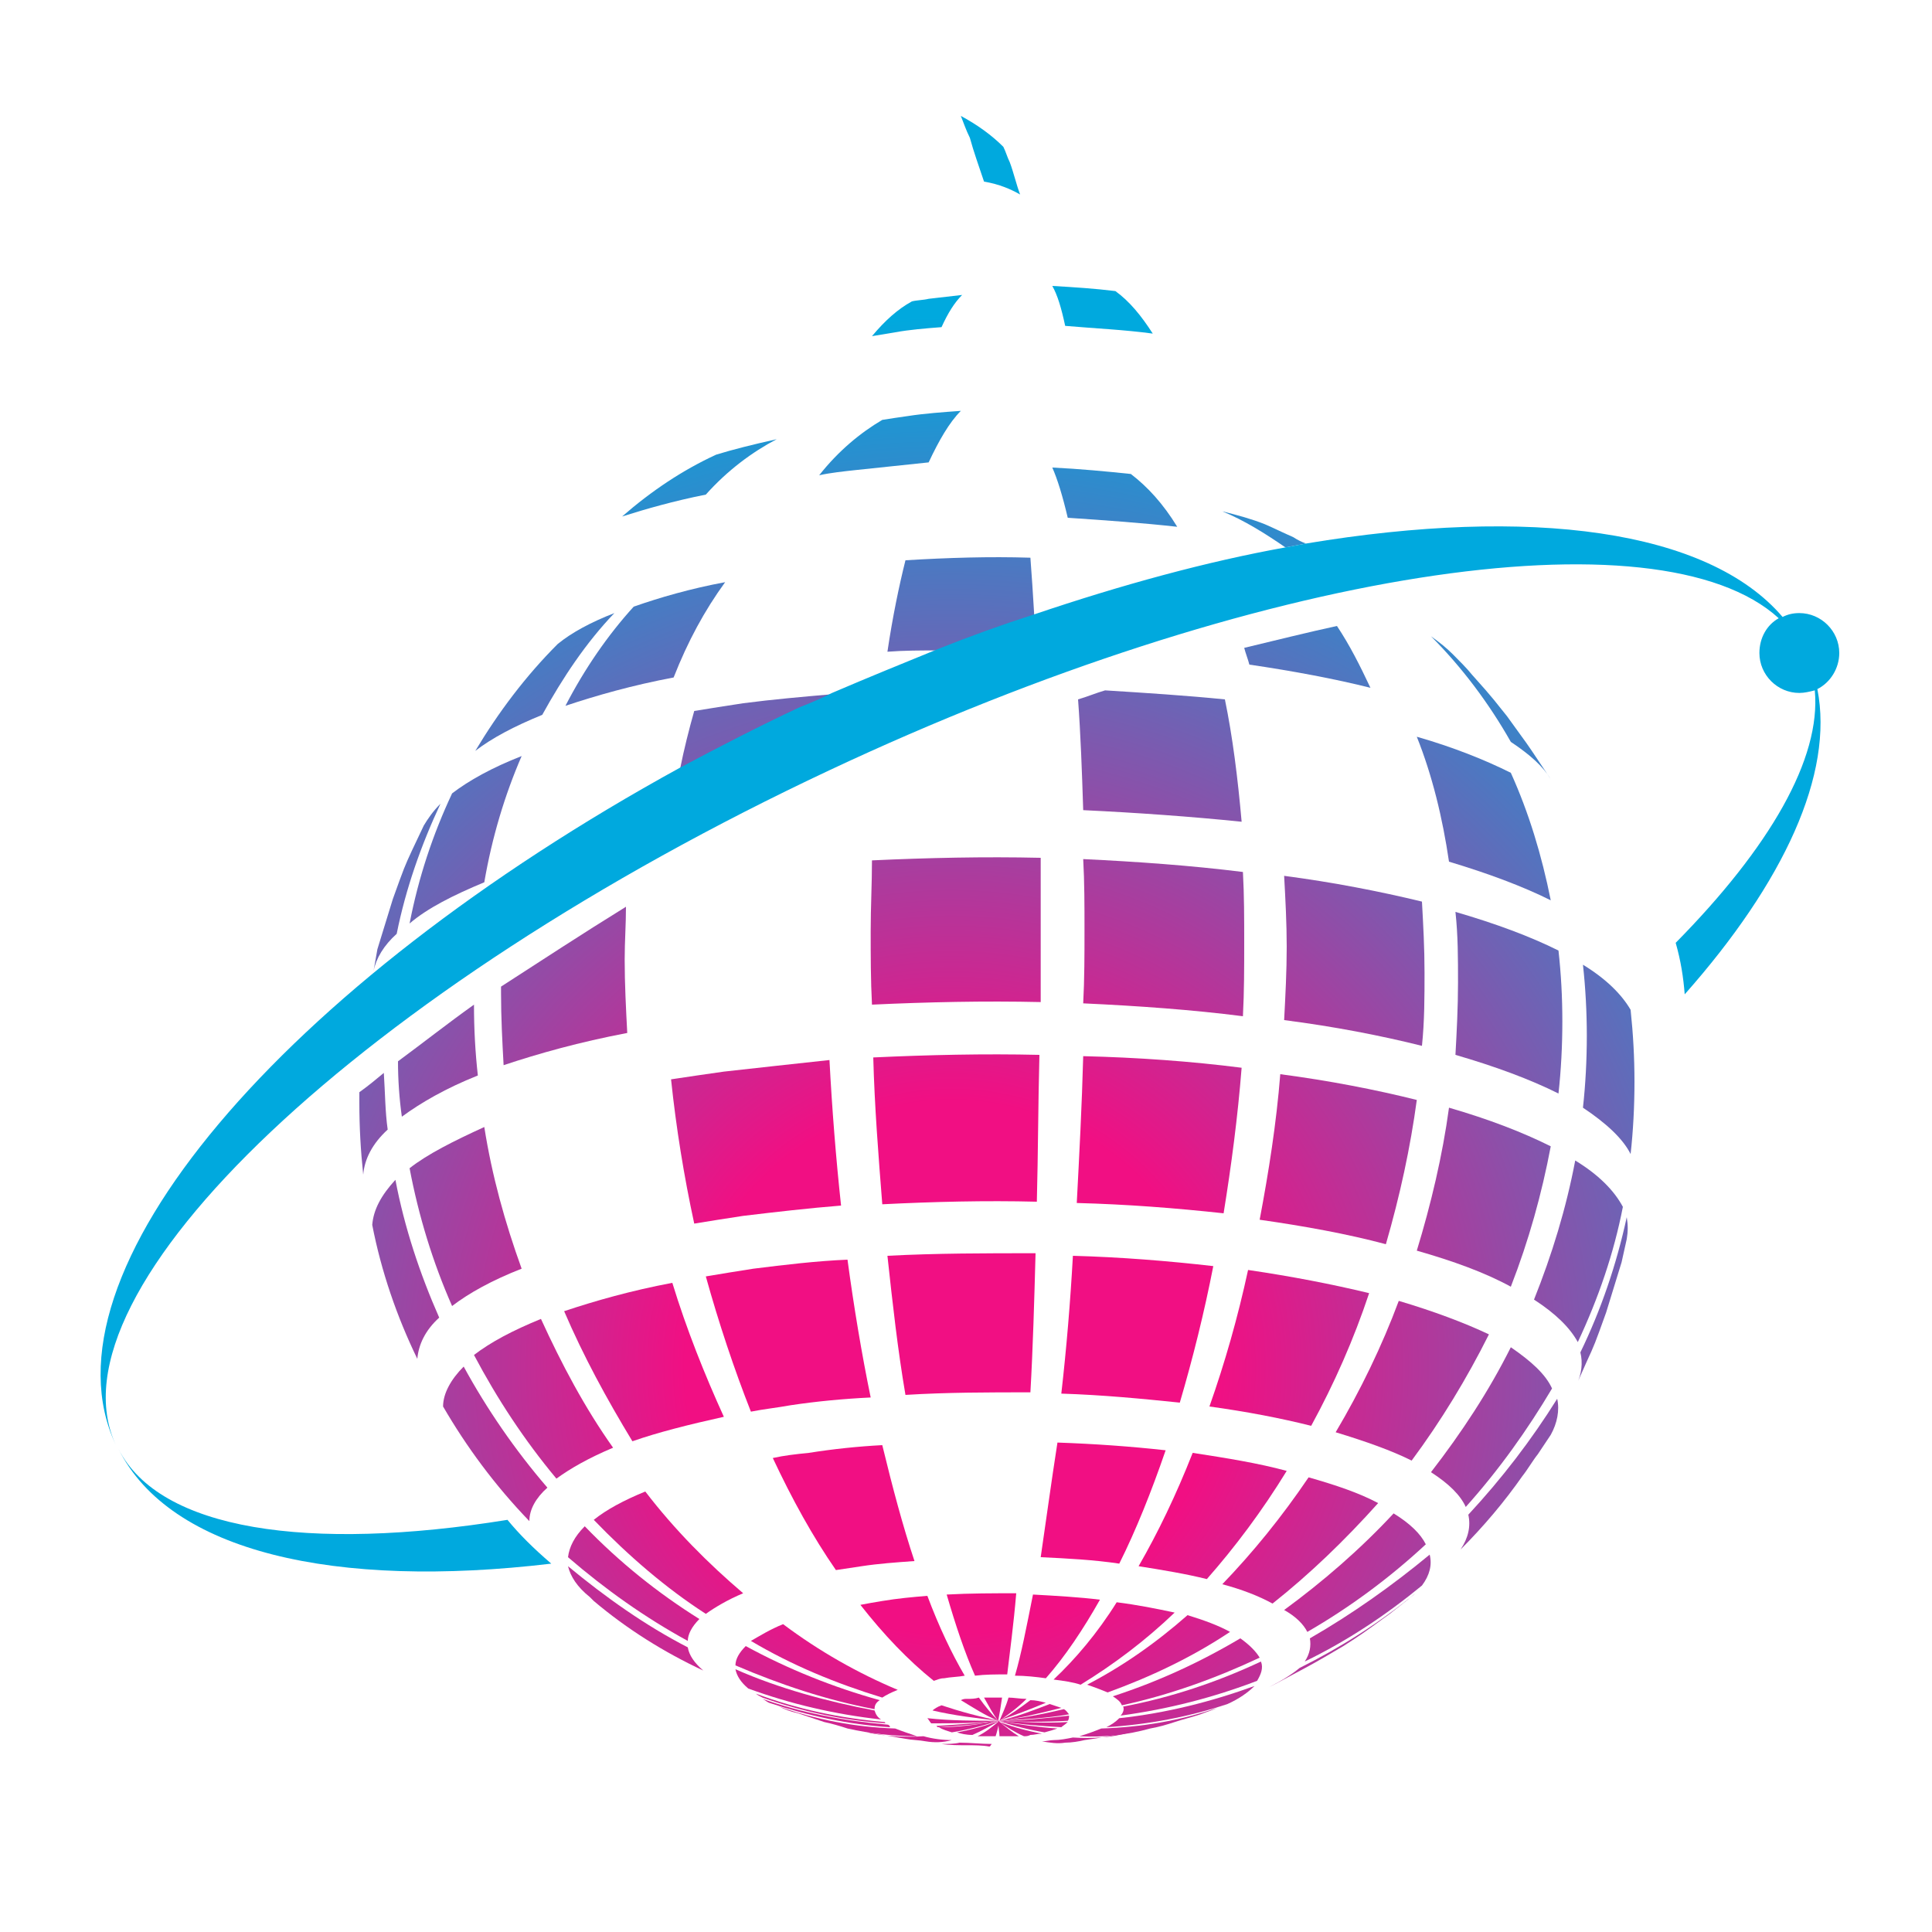 <?xml version="1.0" encoding="utf-8"?>
<!-- Generator: Adobe Illustrator 18.1.0, SVG Export Plug-In . SVG Version: 6.00 Build 0)  -->
<svg version="1.1" id="Layer_1" xmlns="http://www.w3.org/2000/svg" xmlns:xlink="http://www.w3.org/1999/xlink" x="0px" y="0px"
	 viewBox="0 0 150 150" enable-background="new 0 0 150 150" xml:space="preserve">
<g>
	<radialGradient id="SVGID_1_" cx="73.875" cy="106.162" r="81.609" gradientUnits="userSpaceOnUse">
		<stop  offset="0.253" style="stop-color:#F10F83"/>
		<stop  offset="1" style="stop-color:#00A9DE"/>
	</radialGradient>
	<path fill="url(#SVGID_1_)" d="M72.8,134.1c1.6-0.1,3.2-0.2,4.8-0.5c-1.7,0.2-3.3,0.3-4.9,0.4C72.7,134,72.7,134,72.8,134.1z"/>
	<radialGradient id="SVGID_2_" cx="73.876" cy="106.153" r="81.636" gradientUnits="userSpaceOnUse">
		<stop  offset="0.253" style="stop-color:#F10F83"/>
		<stop  offset="1" style="stop-color:#00A9DE"/>
	</radialGradient>
	<path fill="url(#SVGID_2_)" d="M73.9,134.5c1.2-0.2,2.4-0.5,3.6-0.9c-1.5,0.3-3.1,0.5-4.6,0.5C73.2,134.3,73.6,134.4,73.9,134.5z"
		/>
	<radialGradient id="SVGID_3_" cx="73.877" cy="106.157" r="81.624" gradientUnits="userSpaceOnUse">
		<stop  offset="0.253" style="stop-color:#F10F83"/>
		<stop  offset="1" style="stop-color:#00A9DE"/>
	</radialGradient>
	<path fill="url(#SVGID_3_)" d="M75.5,134.7c0.7-0.3,1.4-0.7,2.1-1.1c-1.1,0.4-2.2,0.7-3.3,0.9C74.6,134.6,75,134.7,75.5,134.7z"/>
	<radialGradient id="SVGID_4_" cx="73.874" cy="106.171" r="81.584" gradientUnits="userSpaceOnUse">
		<stop  offset="0.253" style="stop-color:#F10F83"/>
		<stop  offset="1" style="stop-color:#00A9DE"/>
	</radialGradient>
	<path fill="url(#SVGID_4_)" d="M77.3,134.8c0.1-0.3,0.2-0.7,0.3-1.2c-0.6,0.5-1.1,0.9-1.7,1.2C76.3,134.8,76.8,134.8,77.3,134.8z"
		/>
	<radialGradient id="SVGID_5_" cx="73.877" cy="106.163" r="81.605" gradientUnits="userSpaceOnUse">
		<stop  offset="0.253" style="stop-color:#F10F83"/>
		<stop  offset="1" style="stop-color:#00A9DE"/>
	</radialGradient>
	<path fill="url(#SVGID_5_)" d="M79.1,134.8c-0.5-0.3-1-0.7-1.6-1.2c0,0.5,0.1,0.9,0.1,1.2C78.1,134.8,78.6,134.8,79.1,134.8z"/>
	<radialGradient id="SVGID_6_" cx="73.877" cy="106.168" r="81.59" gradientUnits="userSpaceOnUse">
		<stop  offset="0.253" style="stop-color:#F10F83"/>
		<stop  offset="1" style="stop-color:#00A9DE"/>
	</radialGradient>
	<path fill="url(#SVGID_6_)" d="M79.5,134.8c0.2,0,0.3,0,0.5-0.1c0.3,0,0.6-0.1,0.9-0.1c-1.1-0.2-2.2-0.5-3.3-0.9
		C78.2,134.1,78.8,134.5,79.5,134.8z"/>
	<radialGradient id="SVGID_7_" cx="73.876" cy="106.141" r="81.664" gradientUnits="userSpaceOnUse">
		<stop  offset="0.253" style="stop-color:#F10F83"/>
		<stop  offset="1" style="stop-color:#00A9DE"/>
	</radialGradient>
	<path fill="url(#SVGID_7_)" d="M82.1,134.2c-1.5-0.1-3-0.3-4.6-0.6c1.2,0.4,2.4,0.7,3.6,0.9C81.5,134.4,81.8,134.3,82.1,134.2z"/>
	<radialGradient id="SVGID_8_" cx="73.876" cy="106.176" r="81.572" gradientUnits="userSpaceOnUse">
		<stop  offset="0.253" style="stop-color:#F10F83"/>
		<stop  offset="1" style="stop-color:#00A9DE"/>
	</radialGradient>
	<path fill="url(#SVGID_8_)" d="M82.9,133.7c-1.8,0.1-3.5,0-5.3-0.1c1.6,0.3,3.2,0.4,4.8,0.5C82.5,134,82.7,133.9,82.9,133.7z"/>
	<radialGradient id="SVGID_9_" cx="73.875" cy="106.122" r="81.718" gradientUnits="userSpaceOnUse">
		<stop  offset="0.253" style="stop-color:#F10F83"/>
		<stop  offset="1" style="stop-color:#00A9DE"/>
	</radialGradient>
	<path fill="url(#SVGID_9_)" d="M82.9,133.6c0.1-0.1,0.1-0.3,0.1-0.4c-1.8,0.2-3.6,0.4-5.5,0.4C79.4,133.7,81.2,133.7,82.9,133.6z"
		/>
	<radialGradient id="SVGID_10_" cx="73.875" cy="106.18" r="81.562" gradientUnits="userSpaceOnUse">
		<stop  offset="0.253" style="stop-color:#F10F83"/>
		<stop  offset="1" style="stop-color:#00A9DE"/>
	</radialGradient>
	<path fill="url(#SVGID_10_)" d="M82.6,132.7c-1.7,0.4-3.3,0.7-5,0.9c1.8-0.1,3.7-0.2,5.4-0.5C82.9,133,82.8,132.8,82.6,132.7z"/>
	<radialGradient id="SVGID_11_" cx="73.875" cy="106.166" r="81.599" gradientUnits="userSpaceOnUse">
		<stop  offset="0.253" style="stop-color:#F10F83"/>
		<stop  offset="1" style="stop-color:#00A9DE"/>
	</radialGradient>
	<path fill="url(#SVGID_11_)" d="M81.5,132.3c-1.3,0.5-2.6,1-3.9,1.3c1.6-0.2,3.2-0.6,4.8-1C82.1,132.5,81.8,132.4,81.5,132.3z"/>
	<radialGradient id="SVGID_12_" cx="73.877" cy="106.161" r="81.608" gradientUnits="userSpaceOnUse">
		<stop  offset="0.253" style="stop-color:#F10F83"/>
		<stop  offset="1" style="stop-color:#00A9DE"/>
	</radialGradient>
	<path fill="url(#SVGID_12_)" d="M80,132c-0.8,0.6-1.6,1.2-2.5,1.6c1.2-0.4,2.5-0.9,3.7-1.4C80.8,132.1,80.4,132,80,132z"/>
	<radialGradient id="SVGID_13_" cx="73.876" cy="106.166" r="81.598" gradientUnits="userSpaceOnUse">
		<stop  offset="0.253" style="stop-color:#F10F83"/>
		<stop  offset="1" style="stop-color:#00A9DE"/>
	</radialGradient>
	<path fill="url(#SVGID_13_)" d="M78.3,131.8c-0.2,0.7-0.5,1.3-0.7,1.8c0.7-0.5,1.4-1,2.1-1.7C79.2,131.9,78.7,131.8,78.3,131.8z"/>
	<radialGradient id="SVGID_14_" cx="73.875" cy="106.168" r="81.591" gradientUnits="userSpaceOnUse">
		<stop  offset="0.253" style="stop-color:#F10F83"/>
		<stop  offset="1" style="stop-color:#00A9DE"/>
	</radialGradient>
	<path fill="url(#SVGID_14_)" d="M76.4,131.8c0.4,0.7,0.7,1.3,1.1,1.8c0.1-0.5,0.2-1.1,0.3-1.8C77.4,131.8,76.9,131.8,76.4,131.8z"
		/>
	<radialGradient id="SVGID_15_" cx="73.876" cy="106.149" r="81.647" gradientUnits="userSpaceOnUse">
		<stop  offset="0.253" style="stop-color:#F10F83"/>
		<stop  offset="1" style="stop-color:#00A9DE"/>
	</radialGradient>
	<path fill="url(#SVGID_15_)" d="M75.1,131.9c-0.2,0-0.3,0-0.5,0.1c1,0.6,1.9,1.2,2.9,1.6c-0.5-0.5-1-1.1-1.5-1.8
		C75.7,131.9,75.4,131.9,75.1,131.9z"/>
	<radialGradient id="SVGID_16_" cx="73.875" cy="106.152" r="81.638" gradientUnits="userSpaceOnUse">
		<stop  offset="0.253" style="stop-color:#F10F83"/>
		<stop  offset="1" style="stop-color:#00A9DE"/>
	</radialGradient>
	<path fill="url(#SVGID_16_)" d="M72.4,132.8c1.7,0.4,3.4,0.6,5.2,0.8c-1.5-0.3-3-0.7-4.5-1.2C72.8,132.5,72.5,132.7,72.4,132.8z"/>
	<radialGradient id="SVGID_17_" cx="73.875" cy="106.187" r="81.538" gradientUnits="userSpaceOnUse">
		<stop  offset="0.253" style="stop-color:#F10F83"/>
		<stop  offset="1" style="stop-color:#00A9DE"/>
	</radialGradient>
	<path fill="url(#SVGID_17_)" d="M72.3,133.8c1.7,0,3.5,0,5.2-0.2c-1.8,0-3.7,0-5.5-0.2C72.1,133.5,72.2,133.7,72.3,133.8z"/>
	<radialGradient id="SVGID_18_" cx="73.877" cy="106.161" r="81.614" gradientUnits="userSpaceOnUse">
		<stop  offset="0.253" style="stop-color:#F10F83"/>
		<stop  offset="1" style="stop-color:#00A9DE"/>
	</radialGradient>
	<path fill="url(#SVGID_18_)" d="M68.9,133.9c-3.4-0.3-6.6-0.9-9.7-2c0.2,0.1,0.3,0.2,0.5,0.3c3,1,6.2,1.7,9.4,1.9
		C69.1,134,69,133.9,68.9,133.9z"/>
	<radialGradient id="SVGID_19_" cx="73.876" cy="106.17" r="81.587" gradientUnits="userSpaceOnUse">
		<stop  offset="0.253" style="stop-color:#F10F83"/>
		<stop  offset="1" style="stop-color:#00A9DE"/>
	</radialGradient>
	<path fill="url(#SVGID_19_)" d="M69.5,134.2c-3.1-0.1-6.2-0.7-9-1.7c0.4,0.2,0.9,0.4,1.4,0.5c0.6,0.2,1.5,0.5,2.1,0.7
		c0.5,0.1,1.2,0.3,1.8,0.5c1.8,0.4,3.6,0.6,5.4,0.6C70.6,134.6,70,134.4,69.5,134.2z"/>
	<radialGradient id="SVGID_20_" cx="73.876" cy="106.17" r="81.587" gradientUnits="userSpaceOnUse">
		<stop  offset="0.253" style="stop-color:#F10F83"/>
		<stop  offset="1" style="stop-color:#00A9DE"/>
	</radialGradient>
	<path fill="url(#SVGID_20_)" d="M71.7,134.8c-1.5,0.1-3,0-4.4-0.3l0.2,0c1,0.2,1.1,0.2,2.8,0.5c0.5,0.1,1.1,0.1,1.6,0.2
		c0.6,0.1,1.3,0.1,2-0.1C73.2,135.1,72.4,135,71.7,134.8z"/>
	<radialGradient id="SVGID_21_" cx="73.876" cy="106.073" r="81.855" gradientUnits="userSpaceOnUse">
		<stop  offset="0.253" style="stop-color:#F10F83"/>
		<stop  offset="1" style="stop-color:#00A9DE"/>
	</radialGradient>
	<path fill="url(#SVGID_21_)" d="M73.1,135.4c0.6,0.1,1.4,0.1,2,0.1c0.5,0,1.2,0,1.7,0.1c0.1,0,0.1-0.1,0.2-0.2
		c-0.8,0-1.7-0.1-2.5-0.1C74.1,135.4,73.6,135.4,73.1,135.4z"/>
	<radialGradient id="SVGID_22_" cx="73.878" cy="106.191" r="81.539" gradientUnits="userSpaceOnUse">
		<stop  offset="0.253" style="stop-color:#F10F83"/>
		<stop  offset="1" style="stop-color:#00A9DE"/>
	</radialGradient>
	<path fill="url(#SVGID_22_)" d="M83.3,134.9c-0.5,0.1-1,0.2-1.5,0.2c-0.3,0-0.6,0.1-0.9,0.1c0.6,0.1,1.2,0.2,1.8,0.1
		c0.5,0,1.1-0.1,1.5-0.2c1.5-0.2,1.7-0.3,3.5-0.6C86.4,134.9,84.8,135,83.3,134.9z"/>
	<radialGradient id="SVGID_23_" cx="73.874" cy="106.161" r="81.614" gradientUnits="userSpaceOnUse">
		<stop  offset="0.253" style="stop-color:#F10F83"/>
		<stop  offset="1" style="stop-color:#00A9DE"/>
	</radialGradient>
	<path fill="url(#SVGID_23_)" d="M83.8,134.8c1.9,0.1,3.7-0.1,5.5-0.6c0.6-0.1,1.3-0.3,1.9-0.5c0.6-0.2,1.4-0.4,2-0.6
		c0.5-0.2,0.9-0.3,1.3-0.5c-2.9,1-5.9,1.5-9,1.6C85,134.4,84.5,134.6,83.8,134.8z"/>
	<radialGradient id="SVGID_24_" cx="73.878" cy="106.152" r="81.623" gradientUnits="userSpaceOnUse">
		<stop  offset="0.253" style="stop-color:#F10F83"/>
		<stop  offset="1" style="stop-color:#00A9DE"/>
	</radialGradient>
	<path fill="url(#SVGID_24_)" d="M85.9,134.1c3.2-0.2,6.4-0.8,9.4-1.8c0.9-0.4,1.6-0.9,2.1-1.4c-3.3,1.2-6.8,2.1-10.5,2.5
		C86.6,133.7,86.3,133.9,85.9,134.1z"/>
	<radialGradient id="SVGID_25_" cx="73.88" cy="106.162" r="81.602" gradientUnits="userSpaceOnUse">
		<stop  offset="0.253" style="stop-color:#F10F83"/>
		<stop  offset="1" style="stop-color:#00A9DE"/>
	</radialGradient>
	<path fill="url(#SVGID_25_)" d="M87.2,132.5c0.1,0.2,0,0.5-0.2,0.7c3.7-0.5,7.2-1.4,10.6-2.7c0.3-0.5,0.5-1,0.3-1.5
		C94.5,130.6,90.9,131.8,87.2,132.5z"/>
	<radialGradient id="SVGID_26_" cx="73.874" cy="106.164" r="81.607" gradientUnits="userSpaceOnUse">
		<stop  offset="0.253" style="stop-color:#F10F83"/>
		<stop  offset="1" style="stop-color:#00A9DE"/>
	</radialGradient>
	<path fill="url(#SVGID_26_)" d="M87.1,132.4c3.7-0.8,7.3-2.1,10.7-3.7c-0.3-0.5-0.8-1-1.5-1.5c-3.2,1.9-6.5,3.4-9.9,4.5
		C86.7,131.9,87,132.1,87.1,132.4z"/>
	<radialGradient id="SVGID_27_" cx="73.874" cy="106.162" r="81.61" gradientUnits="userSpaceOnUse">
		<stop  offset="0.253" style="stop-color:#F10F83"/>
		<stop  offset="1" style="stop-color:#00A9DE"/>
	</radialGradient>
	<path fill="url(#SVGID_27_)" d="M95.5,126.7c-0.9-0.5-2-0.9-3.3-1.3c-2.5,2.2-5.1,4-7.8,5.4c0.6,0.2,1.1,0.4,1.6,0.6
		C89.3,130.2,92.5,128.7,95.5,126.7z"/>
	<radialGradient id="SVGID_28_" cx="73.876" cy="106.165" r="81.602" gradientUnits="userSpaceOnUse">
		<stop  offset="0.253" style="stop-color:#F10F83"/>
		<stop  offset="1" style="stop-color:#00A9DE"/>
	</radialGradient>
	<path fill="url(#SVGID_28_)" d="M91.2,125.2c-1.4-0.3-2.9-0.6-4.5-0.8c-1.5,2.4-3.2,4.4-4.9,6c0.8,0.1,1.5,0.2,2.1,0.4
		C86.5,129.2,88.9,127.4,91.2,125.2z"/>
	<radialGradient id="SVGID_29_" cx="73.878" cy="106.166" r="81.593" gradientUnits="userSpaceOnUse">
		<stop  offset="0.253" style="stop-color:#F10F83"/>
		<stop  offset="1" style="stop-color:#00A9DE"/>
	</radialGradient>
	<path fill="url(#SVGID_29_)" d="M85.4,124.2c-1.6-0.2-3.4-0.3-5.2-0.4c-0.5,2.5-0.9,4.6-1.4,6.3c0.8,0,1.7,0.1,2.4,0.2
		C82.7,128.6,84.1,126.5,85.4,124.2z"/>
	<radialGradient id="SVGID_30_" cx="73.875" cy="106.16" r="81.615" gradientUnits="userSpaceOnUse">
		<stop  offset="0.253" style="stop-color:#F10F83"/>
		<stop  offset="1" style="stop-color:#00A9DE"/>
	</radialGradient>
	<path fill="url(#SVGID_30_)" d="M78.2,130c0.2-1.7,0.5-3.9,0.7-6.3c-1.8,0-3.6,0-5.4,0.1c0.7,2.4,1.4,4.5,2.2,6.3
		C76.5,130,77.3,130,78.2,130z"/>
	<radialGradient id="SVGID_31_" cx="73.876" cy="106.159" r="81.621" gradientUnits="userSpaceOnUse">
		<stop  offset="0.253" style="stop-color:#F10F83"/>
		<stop  offset="1" style="stop-color:#00A9DE"/>
	</radialGradient>
	<path fill="url(#SVGID_31_)" d="M73.3,130.3c0.5-0.1,1.1-0.1,1.6-0.2c-1-1.7-2-3.8-2.9-6.2c-1.2,0.1-2.3,0.2-3.5,0.4
		c-0.6,0.1-1.2,0.2-1.7,0.3c1.8,2.3,3.7,4.3,5.7,5.9C72.8,130.4,73,130.3,73.3,130.3z"/>
	<radialGradient id="SVGID_32_" cx="73.876" cy="106.167" r="81.591" gradientUnits="userSpaceOnUse">
		<stop  offset="0.253" style="stop-color:#F10F83"/>
		<stop  offset="1" style="stop-color:#00A9DE"/>
	</radialGradient>
	<path fill="url(#SVGID_32_)" d="M68.5,131.8c0.3-0.2,0.7-0.4,1.2-0.6c-3.1-1.3-6.1-3-8.9-5.1c-1,0.4-1.8,0.9-2.5,1.3
		C61.5,129.3,64.9,130.7,68.5,131.8z"/>
	<radialGradient id="SVGID_33_" cx="73.874" cy="106.159" r="81.621" gradientUnits="userSpaceOnUse">
		<stop  offset="0.253" style="stop-color:#F10F83"/>
		<stop  offset="1" style="stop-color:#00A9DE"/>
	</radialGradient>
	<path fill="url(#SVGID_33_)" d="M68.3,132c-3.6-1-7.1-2.4-10.4-4.2c-0.5,0.5-0.8,1-0.8,1.5c3.5,1.5,7.1,2.7,10.8,3.4
		C67.9,132.4,68,132.2,68.3,132z"/>
	<radialGradient id="SVGID_34_" cx="73.874" cy="106.16" r="81.614" gradientUnits="userSpaceOnUse">
		<stop  offset="0.253" style="stop-color:#F10F83"/>
		<stop  offset="1" style="stop-color:#00A9DE"/>
	</radialGradient>
	<path fill="url(#SVGID_34_)" d="M67.9,132.8c-3.7-0.7-7.4-1.7-10.8-3.2c0.1,0.5,0.4,1,1,1.5c3.3,1.2,6.7,2,10.3,2.4
		C68.1,133.3,68,133.1,67.9,132.8z"/>
	<radialGradient id="SVGID_35_" cx="73.876" cy="106.163" r="81.605" gradientUnits="userSpaceOnUse">
		<stop  offset="0.253" style="stop-color:#F10F83"/>
		<stop  offset="1" style="stop-color:#00A9DE"/>
	</radialGradient>
	<path fill="url(#SVGID_35_)" d="M68.7,133.7c-3.5-0.3-6.8-1-10-2.2c0.1,0.1,0.3,0.2,0.5,0.3c3.1,1.1,6.4,1.8,9.7,2
		C68.8,133.8,68.7,133.8,68.7,133.7z"/>
	<radialGradient id="SVGID_36_" cx="73.874" cy="106.159" r="81.617" gradientUnits="userSpaceOnUse">
		<stop  offset="0.253" style="stop-color:#F10F83"/>
		<stop  offset="1" style="stop-color:#00A9DE"/>
	</radialGradient>
	<path fill="url(#SVGID_36_)" d="M98.5,131c0.2-0.1,0.4-0.2,0.6-0.3l1.3-0.7c1.5-0.8,1.7-0.9,3.9-2.2c1.4-0.9,1.4-0.9,3.6-2.5
		l1.4-1.1c0.2-0.2,0.4-0.3,0.6-0.5c-2.8,2.3-5.8,4.2-9,5.8C100.3,130,99.5,130.5,98.5,131z"/>
	<radialGradient id="SVGID_37_" cx="73.872" cy="106.165" r="81.611" gradientUnits="userSpaceOnUse">
		<stop  offset="0.253" style="stop-color:#F10F83"/>
		<stop  offset="1" style="stop-color:#00A9DE"/>
	</radialGradient>
	<path fill="url(#SVGID_37_)" d="M101.7,127.2c0.1,0.6,0,1.2-0.4,1.8c3.3-1.6,6.3-3.6,9.1-5.9c0.6-0.8,0.8-1.6,0.6-2.4
		C108.1,123.1,105,125.3,101.7,127.2z"/>
	<radialGradient id="SVGID_38_" cx="73.875" cy="106.16" r="81.61" gradientUnits="userSpaceOnUse">
		<stop  offset="0.253" style="stop-color:#F10F83"/>
		<stop  offset="1" style="stop-color:#00A9DE"/>
	</radialGradient>
	<path fill="url(#SVGID_38_)" d="M101.5,126.7c3.3-1.9,6.4-4.2,9.2-6.8c-0.4-0.8-1.2-1.6-2.5-2.4c-2.6,2.8-5.5,5.3-8.5,7.5
		C100.6,125.5,101.2,126.1,101.5,126.7z"/>
	<radialGradient id="SVGID_39_" cx="73.877" cy="106.163" r="81.605" gradientUnits="userSpaceOnUse">
		<stop  offset="0.253" style="stop-color:#F10F83"/>
		<stop  offset="1" style="stop-color:#00A9DE"/>
	</radialGradient>
	<path fill="url(#SVGID_39_)" d="M107,116.7c-1.5-0.8-3.3-1.4-5.4-2c-2.1,3.1-4.3,5.8-6.7,8.3c1.5,0.4,2.8,0.9,3.9,1.5
		C101.7,122.2,104.4,119.6,107,116.7z"/>
	<radialGradient id="SVGID_40_" cx="73.876" cy="106.161" r="81.608" gradientUnits="userSpaceOnUse">
		<stop  offset="0.253" style="stop-color:#F10F83"/>
		<stop  offset="1" style="stop-color:#00A9DE"/>
	</radialGradient>
	<path fill="url(#SVGID_40_)" d="M88.4,121.6c1.9,0.3,3.7,0.6,5.3,1c2.2-2.5,4.3-5.3,6.2-8.4c-2.2-0.6-4.7-1-7.3-1.4
		C91.3,116.1,89.9,119,88.4,121.6z"/>
	<radialGradient id="SVGID_41_" cx="73.876" cy="106.163" r="81.603" gradientUnits="userSpaceOnUse">
		<stop  offset="0.253" style="stop-color:#F10F83"/>
		<stop  offset="1" style="stop-color:#00A9DE"/>
	</radialGradient>
	<path fill="url(#SVGID_41_)" d="M80.8,120.9c2.1,0.1,4.1,0.2,6.1,0.5c1.3-2.6,2.5-5.6,3.6-8.8c-2.7-0.3-5.5-0.5-8.4-0.6
		C81.6,115.2,81.2,118.2,80.8,120.9z"/>
	<radialGradient id="SVGID_42_" cx="73.875" cy="106.162" r="81.605" gradientUnits="userSpaceOnUse">
		<stop  offset="0.253" style="stop-color:#F10F83"/>
		<stop  offset="1" style="stop-color:#00A9DE"/>
	</radialGradient>
	<path fill="url(#SVGID_42_)" d="M60,113.2c1.5,3.2,3.1,6.1,4.9,8.7c0.7-0.1,1.3-0.2,2-0.3c1.3-0.2,2.7-0.3,4.1-0.4
		c-0.9-2.7-1.7-5.7-2.5-9c-1.9,0.1-3.8,0.3-5.7,0.6C61.8,112.9,60.9,113,60,113.2z"/>
	<radialGradient id="SVGID_43_" cx="73.875" cy="106.163" r="81.603" gradientUnits="userSpaceOnUse">
		<stop  offset="0.253" style="stop-color:#F10F83"/>
		<stop  offset="1" style="stop-color:#00A9DE"/>
	</radialGradient>
	<path fill="url(#SVGID_43_)" d="M50.1,115.8c-1.7,0.7-3,1.4-4,2.2c2.7,2.8,5.6,5.3,8.7,7.3c0.7-0.5,1.7-1.1,2.9-1.6
		C55,121.4,52.4,118.8,50.1,115.8z"/>
	<radialGradient id="SVGID_44_" cx="73.874" cy="106.16" r="81.611" gradientUnits="userSpaceOnUse">
		<stop  offset="0.253" style="stop-color:#F10F83"/>
		<stop  offset="1" style="stop-color:#00A9DE"/>
	</radialGradient>
	<path fill="url(#SVGID_44_)" d="M54.3,125.7c-3.2-2-6.2-4.4-8.9-7.2c-0.8,0.8-1.2,1.6-1.3,2.4c2.9,2.5,6,4.7,9.3,6.5
		C53.4,126.9,53.7,126.3,54.3,125.7z"/>
	<radialGradient id="SVGID_45_" cx="73.878" cy="106.159" r="81.62" gradientUnits="userSpaceOnUse">
		<stop  offset="0.253" style="stop-color:#F10F83"/>
		<stop  offset="1" style="stop-color:#00A9DE"/>
	</radialGradient>
	<path fill="url(#SVGID_45_)" d="M53.4,127.9c-3.3-1.7-6.4-3.9-9.3-6.3c0.2,0.8,0.7,1.6,1.7,2.4l0.3,0.3c2.6,2.2,5.5,4,8.5,5.4
		C53.9,129.1,53.5,128.5,53.4,127.9z"/>
	<radialGradient id="SVGID_46_" cx="73.866" cy="106.162" r="81.624" gradientUnits="userSpaceOnUse">
		<stop  offset="0.253" style="stop-color:#F10F83"/>
		<stop  offset="1" style="stop-color:#00A9DE"/>
	</radialGradient>
	<path fill="url(#SVGID_46_)" d="M114,117.6c0.2,0.9,0,1.8-0.6,2.7c1.8-1.8,3.4-3.7,4.8-5.7c0.4-0.5,0.8-1.2,1.2-1.7l1-1.5
		c0.5-0.9,0.7-1.9,0.5-2.8C118.9,111.8,116.6,114.8,114,117.6z"/>
	<radialGradient id="SVGID_47_" cx="73.879" cy="106.162" r="81.602" gradientUnits="userSpaceOnUse">
		<stop  offset="0.253" style="stop-color:#F10F83"/>
		<stop  offset="1" style="stop-color:#00A9DE"/>
	</radialGradient>
	<path fill="url(#SVGID_47_)" d="M120.5,107.8c-0.5-1.1-1.6-2.1-3.2-3.2c-1.7,3.4-3.8,6.6-6.2,9.7c1.4,0.9,2.3,1.8,2.7,2.7
		C116.4,114.1,118.6,111,120.5,107.8z"/>
	<radialGradient id="SVGID_48_" cx="73.876" cy="106.162" r="81.606" gradientUnits="userSpaceOnUse">
		<stop  offset="0.253" style="stop-color:#F10F83"/>
		<stop  offset="1" style="stop-color:#00A9DE"/>
	</radialGradient>
	<path fill="url(#SVGID_48_)" d="M108.6,101c-1.3,3.5-3,7-4.9,10.2c2.3,0.7,4.3,1.4,5.9,2.2c2.3-3.1,4.3-6.4,6-9.8
		C113.7,102.7,111.3,101.8,108.6,101z"/>
	<radialGradient id="SVGID_49_" cx="73.874" cy="106.162" r="81.613" gradientUnits="userSpaceOnUse">
		<stop  offset="0.253" style="stop-color:#F10F83"/>
		<stop  offset="1" style="stop-color:#00A9DE"/>
	</radialGradient>
	<path fill="url(#SVGID_49_)" d="M93.9,109.2c2.9,0.4,5.5,0.9,7.9,1.5c1.8-3.3,3.3-6.7,4.5-10.3c-2.9-0.7-6-1.3-9.4-1.8
		C96.1,102.3,95.1,105.8,93.9,109.2z"/>
	<radialGradient id="SVGID_50_" cx="73.878" cy="106.163" r="81.595" gradientUnits="userSpaceOnUse">
		<stop  offset="0.253" style="stop-color:#F10F83"/>
		<stop  offset="1" style="stop-color:#00A9DE"/>
	</radialGradient>
	<path fill="url(#SVGID_50_)" d="M82.4,108.2c3.2,0.1,6.3,0.4,9.2,0.7c1-3.4,1.9-7,2.6-10.6c-3.5-0.4-7.2-0.7-10.9-0.8
		C83.1,101.1,82.8,104.7,82.4,108.2z"/>
	<radialGradient id="SVGID_51_" cx="73.876" cy="106.163" r="81.6" gradientUnits="userSpaceOnUse">
		<stop  offset="0.253" style="stop-color:#F10F83"/>
		<stop  offset="1" style="stop-color:#00A9DE"/>
	</radialGradient>
	<path fill="url(#SVGID_51_)" d="M68.9,97.5c0.4,3.7,0.8,7.3,1.4,10.8c3.2-0.2,6.5-0.2,9.7-0.2c0.2-3.5,0.3-7.1,0.4-10.8
		C76.5,97.3,72.7,97.3,68.9,97.5z"/>
	<radialGradient id="SVGID_52_" cx="73.876" cy="106.162" r="81.611" gradientUnits="userSpaceOnUse">
		<stop  offset="0.253" style="stop-color:#F10F83"/>
		<stop  offset="1" style="stop-color:#00A9DE"/>
	</radialGradient>
	<path fill="url(#SVGID_52_)" d="M58.5,98.5c-1.3,0.2-2.5,0.4-3.7,0.6c1,3.6,2.2,7.2,3.5,10.5c1-0.2,2-0.3,3.1-0.5
		c2-0.3,4.1-0.5,6.2-0.6c-0.7-3.4-1.3-7-1.8-10.7C63.4,97.9,60.9,98.2,58.5,98.5z"/>
	<radialGradient id="SVGID_53_" cx="73.874" cy="106.162" r="81.604" gradientUnits="userSpaceOnUse">
		<stop  offset="0.253" style="stop-color:#F10F83"/>
		<stop  offset="1" style="stop-color:#00A9DE"/>
	</radialGradient>
	<path fill="url(#SVGID_53_)" d="M49.1,111.9c2-0.7,4.4-1.3,7.1-1.9c-1.5-3.3-2.9-6.8-4-10.4c-3.2,0.6-6,1.4-8.4,2.2
		C45.3,105.3,47.1,108.6,49.1,111.9z"/>
	<radialGradient id="SVGID_54_" cx="73.877" cy="106.163" r="81.61" gradientUnits="userSpaceOnUse">
		<stop  offset="0.253" style="stop-color:#F10F83"/>
		<stop  offset="1" style="stop-color:#00A9DE"/>
	</radialGradient>
	<path fill="url(#SVGID_54_)" d="M42,102.4c-2.2,0.9-3.9,1.8-5.2,2.8c1.8,3.4,3.9,6.6,6.4,9.6c1.1-0.8,2.5-1.6,4.4-2.4
		C45.4,109.3,43.6,105.9,42,102.4z"/>
	<radialGradient id="SVGID_55_" cx="73.874" cy="106.162" r="81.605" gradientUnits="userSpaceOnUse">
		<stop  offset="0.253" style="stop-color:#F10F83"/>
		<stop  offset="1" style="stop-color:#00A9DE"/>
	</radialGradient>
	<path fill="url(#SVGID_55_)" d="M41.1,118.1c0-0.9,0.5-1.8,1.4-2.6c-2.5-2.9-4.7-6.1-6.5-9.4c-1,1-1.6,2.1-1.6,3.1
		C36.2,112.3,38.4,115.3,41.1,118.1z"/>
	<radialGradient id="SVGID_56_" cx="73.845" cy="106.162" r="81.658" gradientUnits="userSpaceOnUse">
		<stop  offset="0.253" style="stop-color:#F10F83"/>
		<stop  offset="1" style="stop-color:#00A9DE"/>
	</radialGradient>
	<path fill="url(#SVGID_56_)" d="M122.7,105c0.2,0.8,0.1,1.7-0.3,2.5l0.8-1.8c0.6-1.3,0.6-1.3,1.5-3.8c0.4-1.3,0.4-1.3,1.2-3.9
		l0.4-1.8c0.1-0.6,0.1-1.1,0-1.7C125.5,98.2,124.3,101.7,122.7,105z"/>
	<radialGradient id="SVGID_57_" cx="73.867" cy="106.162" r="81.624" gradientUnits="userSpaceOnUse">
		<stop  offset="0.253" style="stop-color:#F10F83"/>
		<stop  offset="1" style="stop-color:#00A9DE"/>
	</radialGradient>
	<path fill="url(#SVGID_57_)" d="M122.3,90.1c-0.7,3.7-1.8,7.3-3.2,10.8c1.7,1.1,2.8,2.2,3.4,3.3c1.6-3.4,2.8-6.9,3.5-10.5
		C125.3,92.4,124.1,91.2,122.3,90.1z"/>
	<radialGradient id="SVGID_58_" cx="73.872" cy="106.162" r="81.615" gradientUnits="userSpaceOnUse">
		<stop  offset="0.253" style="stop-color:#F10F83"/>
		<stop  offset="1" style="stop-color:#00A9DE"/>
	</radialGradient>
	<path fill="url(#SVGID_58_)" d="M120.4,89c-2.2-1.1-4.8-2.1-7.9-3c-0.5,3.7-1.4,7.5-2.5,11.1c2.8,0.8,5.3,1.7,7.3,2.8
		C118.7,96.3,119.7,92.7,120.4,89z"/>
	<radialGradient id="SVGID_59_" cx="73.876" cy="106.161" r="81.607" gradientUnits="userSpaceOnUse">
		<stop  offset="0.253" style="stop-color:#F10F83"/>
		<stop  offset="1" style="stop-color:#00A9DE"/>
	</radialGradient>
	<path fill="url(#SVGID_59_)" d="M110,85.4c-3.2-0.8-6.8-1.5-10.6-2c-0.3,3.8-0.9,7.6-1.6,11.3c3.5,0.5,6.8,1.1,9.8,1.9
		C108.7,92.8,109.5,89.1,110,85.4z"/>
	<radialGradient id="SVGID_60_" cx="73.876" cy="106.162" r="81.607" gradientUnits="userSpaceOnUse">
		<stop  offset="0.253" style="stop-color:#F10F83"/>
		<stop  offset="1" style="stop-color:#00A9DE"/>
	</radialGradient>
	<path fill="url(#SVGID_60_)" d="M95,94.2c0.6-3.7,1.1-7.5,1.4-11.3c-3.9-0.5-8.1-0.8-12.3-0.9c-0.1,3.8-0.3,7.6-0.5,11.4
		C87.5,93.5,91.3,93.8,95,94.2z"/>
	<radialGradient id="SVGID_61_" cx="73.875" cy="106.163" r="81.611" gradientUnits="userSpaceOnUse">
		<stop  offset="0.253" style="stop-color:#F10F83"/>
		<stop  offset="1" style="stop-color:#00A9DE"/>
	</radialGradient>
	<path fill="url(#SVGID_61_)" d="M80.7,81.9c-4.3-0.1-8.6,0-12.9,0.2c0.1,3.8,0.4,7.6,0.7,11.4c4-0.2,8-0.3,12-0.2
		C80.6,89.5,80.6,85.7,80.7,81.9z"/>
	<radialGradient id="SVGID_62_" cx="73.875" cy="106.16" r="81.599" gradientUnits="userSpaceOnUse">
		<stop  offset="0.253" style="stop-color:#F10F83"/>
		<stop  offset="1" style="stop-color:#00A9DE"/>
	</radialGradient>
	<path fill="url(#SVGID_62_)" d="M56.2,83.2c-1.4,0.2-2.8,0.4-4.1,0.6c0.4,3.8,1,7.5,1.8,11.2c1.2-0.2,2.5-0.4,3.8-0.6
		c2.5-0.3,5.1-0.6,7.6-0.8c-0.4-3.7-0.7-7.5-0.9-11.3C61.6,82.6,58.9,82.9,56.2,83.2z"/>
	<radialGradient id="SVGID_63_" cx="73.876" cy="106.162" r="81.609" gradientUnits="userSpaceOnUse">
		<stop  offset="0.253" style="stop-color:#F10F83"/>
		<stop  offset="1" style="stop-color:#00A9DE"/>
	</radialGradient>
	<path fill="url(#SVGID_63_)" d="M31.8,90.7c0.7,3.7,1.8,7.3,3.3,10.7c1.3-1,3.1-2,5.4-2.9c-1.3-3.6-2.3-7.2-2.9-11
		C35.2,88.6,33.2,89.6,31.8,90.7z"/>
	<radialGradient id="SVGID_64_" cx="73.88" cy="106.161" r="81.618" gradientUnits="userSpaceOnUse">
		<stop  offset="0.253" style="stop-color:#F10F83"/>
		<stop  offset="1" style="stop-color:#00A9DE"/>
	</radialGradient>
	<path fill="url(#SVGID_64_)" d="M28.9,95.1c0.7,3.6,1.9,7.1,3.5,10.4c0.1-1.1,0.6-2.2,1.7-3.2c-1.5-3.4-2.7-7-3.4-10.7
		C29.6,92.8,29,93.9,28.9,95.1z"/>
	<radialGradient id="SVGID_65_" cx="73.876" cy="106.161" r="81.606" gradientUnits="userSpaceOnUse">
		<stop  offset="0.253" style="stop-color:#F10F83"/>
		<stop  offset="1" style="stop-color:#00A9DE"/>
	</radialGradient>
	<path fill="url(#SVGID_65_)" d="M122.9,74.9c0.2,1.8,0.3,3.7,0.3,5.5c0,1.9-0.1,3.8-0.3,5.6c1.8,1.2,3.1,2.4,3.7,3.6
		c0.2-1.8,0.3-3.7,0.3-5.6c0-1.9-0.1-3.7-0.3-5.6C125.9,77.2,124.7,76,122.9,74.9z"/>
	<radialGradient id="SVGID_66_" cx="73.877" cy="106.163" r="81.609" gradientUnits="userSpaceOnUse">
		<stop  offset="0.253" style="stop-color:#F10F83"/>
		<stop  offset="1" style="stop-color:#00A9DE"/>
	</radialGradient>
	<path fill="url(#SVGID_66_)" d="M121.3,79.3c0-1.9-0.1-3.7-0.3-5.5c-2.2-1.1-4.9-2.1-8-3c0.2,1.8,0.2,3.6,0.2,5.5
		c0,1.9-0.1,3.8-0.2,5.6c3.1,0.9,5.8,1.9,8,3C121.2,83.1,121.3,81.2,121.3,79.3z"/>
	<radialGradient id="SVGID_67_" cx="73.876" cy="106.162" r="81.612" gradientUnits="userSpaceOnUse">
		<stop  offset="0.253" style="stop-color:#F10F83"/>
		<stop  offset="1" style="stop-color:#00A9DE"/>
	</radialGradient>
	<path fill="url(#SVGID_67_)" d="M99.9,73.5c0,1.9-0.1,3.8-0.2,5.7c3.9,0.5,7.5,1.2,10.7,2c0.2-1.9,0.2-3.8,0.2-5.7
		c0-1.9-0.1-3.7-0.2-5.5c-3.3-0.8-6.9-1.5-10.7-2C99.8,69.8,99.9,71.7,99.9,73.5z"/>
	<radialGradient id="SVGID_68_" cx="73.874" cy="106.16" r="81.61" gradientUnits="userSpaceOnUse">
		<stop  offset="0.253" style="stop-color:#F10F83"/>
		<stop  offset="1" style="stop-color:#00A9DE"/>
	</radialGradient>
	<path fill="url(#SVGID_68_)" d="M84.2,72.2c0,1.9,0,3.8-0.1,5.7c4.3,0.2,8.5,0.5,12.4,1c0.1-1.9,0.1-3.8,0.1-5.7
		c0-1.9,0-3.7-0.1-5.5c-4-0.5-8.2-0.8-12.4-1C84.2,68.5,84.2,70.3,84.2,72.2z"/>
	<radialGradient id="SVGID_69_" cx="73.875" cy="106.165" r="81.614" gradientUnits="userSpaceOnUse">
		<stop  offset="0.253" style="stop-color:#F10F83"/>
		<stop  offset="1" style="stop-color:#00A9DE"/>
	</radialGradient>
	<path fill="url(#SVGID_69_)" d="M67.7,66.8c0,1.8-0.1,3.6-0.1,5.5c0,1.9,0,3.8,0.1,5.7c4.3-0.2,8.7-0.3,13.1-0.2c0-1.9,0-3.8,0-5.7
		c0-1.9,0-3.7,0-5.5C76.4,66.5,72,66.6,67.7,66.8z"/>
	<radialGradient id="SVGID_70_" cx="73.871" cy="106.165" r="81.616" gradientUnits="userSpaceOnUse">
		<stop  offset="0.253" style="stop-color:#F10F83"/>
		<stop  offset="1" style="stop-color:#00A9DE"/>
	</radialGradient>
	<path fill="url(#SVGID_70_)" d="M112.5,66.9c3,0.9,5.7,1.9,7.9,3c-0.7-3.5-1.7-6.8-3.1-9.9c-2-1-4.5-2-7.3-2.8
		C111.2,60.2,112,63.5,112.5,66.9z"/>
	<radialGradient id="SVGID_71_" cx="73.875" cy="106.161" r="81.605" gradientUnits="userSpaceOnUse">
		<stop  offset="0.253" style="stop-color:#F10F83"/>
		<stop  offset="1" style="stop-color:#00A9DE"/>
	</radialGradient>
	<path fill="url(#SVGID_71_)" d="M37.6,68.5c0.6-3.5,1.6-6.8,2.9-9.8c-2.3,0.9-4.1,1.9-5.4,2.9c-1.5,3.2-2.6,6.5-3.3,10.1
		C33.2,70.5,35.2,69.5,37.6,68.5z"/>
	<radialGradient id="SVGID_72_" cx="73.874" cy="106.16" r="81.605" gradientUnits="userSpaceOnUse">
		<stop  offset="0.253" style="stop-color:#F10F83"/>
		<stop  offset="1" style="stop-color:#00A9DE"/>
	</radialGradient>
	<path fill="url(#SVGID_72_)" d="M34.2,62.4c-0.6,0.6-1,1.2-1.3,1.7L32,66c-0.6,1.3-0.6,1.3-1.5,3.8c-0.4,1.3-0.4,1.3-1.2,3.9
		L29,75.4c0.2-1,0.8-2,1.8-2.9C31.5,69,32.7,65.6,34.2,62.4z"/>
	<radialGradient id="SVGID_73_" cx="73.876" cy="106.171" r="81.622" gradientUnits="userSpaceOnUse">
		<stop  offset="0.253" style="stop-color:#F10F83"/>
		<stop  offset="1" style="stop-color:#00A9DE"/>
	</radialGradient>
	<path fill="url(#SVGID_73_)" d="M80,43.3c-3.2-0.1-6.4,0-9.7,0.2c-0.5,2-1,4.4-1.4,7.1c1.3-0.1,2.6-0.1,3.9-0.1
		c2.5-1,5-1.9,7.5-2.7C80.2,46.1,80.1,44.6,80,43.3z"/>
	<radialGradient id="SVGID_74_" cx="73.876" cy="106.171" r="81.623" gradientUnits="userSpaceOnUse">
		<stop  offset="0.253" style="stop-color:#F10F83"/>
		<stop  offset="1" style="stop-color:#00A9DE"/>
	</radialGradient>
	<path fill="url(#SVGID_74_)" d="M43.9,54.8c2.4-0.8,5.2-1.6,8.4-2.2c1.1-2.8,2.4-5.2,4-7.4c-2.7,0.5-5.1,1.2-7.1,1.9
		C47.2,49.3,45.4,51.9,43.9,54.8z"/>
	<radialGradient id="SVGID_75_" cx="73.875" cy="106.159" r="81.605" gradientUnits="userSpaceOnUse">
		<stop  offset="0.253" style="stop-color:#F10F83"/>
		<stop  offset="1" style="stop-color:#00A9DE"/>
	</radialGradient>
	<path fill="url(#SVGID_75_)" d="M47.7,47.6c-1.8,0.7-3.3,1.5-4.4,2.4c-2.5,2.5-4.6,5.3-6.4,8.3c1.3-1,3-1.9,5.2-2.8
		C43.7,52.6,45.5,49.9,47.7,47.6z"/>
	<radialGradient id="SVGID_76_" cx="73.874" cy="106.142" r="81.585" gradientUnits="userSpaceOnUse">
		<stop  offset="0.253" style="stop-color:#F10F83"/>
		<stop  offset="1" style="stop-color:#00A9DE"/>
	</radialGradient>
	<path fill="url(#SVGID_76_)" d="M91.4,40.9c-1.1-1.8-2.3-3.1-3.6-4.1c-1.9-0.2-4-0.4-6.1-0.5c0.4,0.9,0.8,2.2,1.2,3.9
		C85.9,40.4,88.7,40.6,91.4,40.9z"/>
	<radialGradient id="SVGID_77_" cx="73.874" cy="106.18" r="81.624" gradientUnits="userSpaceOnUse">
		<stop  offset="0.253" style="stop-color:#F10F83"/>
		<stop  offset="1" style="stop-color:#00A9DE"/>
	</radialGradient>
	<path fill="url(#SVGID_77_)" d="M89.5,25.9c-0.9-1.4-1.8-2.5-2.9-3.3c-1.6-0.2-3.2-0.3-4.9-0.4c0.4,0.7,0.7,1.7,1,3.1
		C85,25.5,87.3,25.6,89.5,25.9z"/>
	<radialGradient id="SVGID_78_" cx="73.874" cy="106.174" r="81.621" gradientUnits="userSpaceOnUse">
		<stop  offset="0.253" style="stop-color:#F10F83"/>
		<stop  offset="1" style="stop-color:#00A9DE"/>
	</radialGradient>
	<path fill="url(#SVGID_78_)" d="M72.1,35.9c0.8-1.7,1.6-3.1,2.5-4c-1.4,0.1-2.8,0.2-4.1,0.4c-0.7,0.1-1.4,0.2-2,0.3
		c-1.7,1-3.4,2.4-4.9,4.3c0.9-0.2,1.9-0.3,2.8-0.4C68.3,36.3,70.2,36.1,72.1,35.9z"/>
	<radialGradient id="SVGID_79_" cx="73.875" cy="106.175" r="81.624" gradientUnits="userSpaceOnUse">
		<stop  offset="0.253" style="stop-color:#F10F83"/>
		<stop  offset="1" style="stop-color:#00A9DE"/>
	</radialGradient>
	<path fill="url(#SVGID_79_)" d="M73.1,25.4c0.5-1.1,1-1.9,1.6-2.5c-0.9,0.1-1.7,0.2-2.6,0.3c-0.4,0.1-0.9,0.1-1.3,0.2
		c-1.1,0.6-2.1,1.5-3.1,2.7c0.6-0.1,1.2-0.2,1.8-0.3C70.6,25.6,71.8,25.5,73.1,25.4z"/>
	<radialGradient id="SVGID_80_" cx="73.875" cy="106.166" r="81.613" gradientUnits="userSpaceOnUse">
		<stop  offset="0.253" style="stop-color:#F10F83"/>
		<stop  offset="1" style="stop-color:#00A9DE"/>
	</radialGradient>
	<path fill="url(#SVGID_80_)" d="M76.4,14.1c1.2,0.2,2.1,0.6,2.8,1c-0.3-0.8-0.5-1.7-0.8-2.5c-0.2-0.4-0.3-0.8-0.5-1.2
		c-0.9-0.9-2-1.7-3.3-2.4c0.2,0.5,0.4,1.1,0.7,1.7C75.6,11.8,76,12.9,76.4,14.1z"/>
	<radialGradient id="SVGID_81_" cx="73.876" cy="106.154" r="81.6" gradientUnits="userSpaceOnUse">
		<stop  offset="0.253" style="stop-color:#F10F83"/>
		<stop  offset="1" style="stop-color:#00A9DE"/>
	</radialGradient>
	<path fill="url(#SVGID_81_)" d="M60.3,34.1c-1.8,0.4-3.4,0.8-4.7,1.2c-2.6,1.2-5,2.8-7.3,4.8c1.9-0.6,4-1.2,6.5-1.7
		C56.5,36.5,58.4,35.1,60.3,34.1z"/>
	<radialGradient id="SVGID_82_" cx="73.876" cy="106.159" r="81.605" gradientUnits="userSpaceOnUse">
		<stop  offset="0.253" style="stop-color:#F10F83"/>
		<stop  offset="1" style="stop-color:#00A9DE"/>
	</radialGradient>
	<path fill="url(#SVGID_82_)" d="M38.9,76.6c0,0.2,0,0.3,0,0.5c0,1.9,0.1,3.8,0.2,5.6c2.7-0.9,5.9-1.8,9.6-2.5
		c-0.1-1.9-0.2-3.8-0.2-5.7c0-1.4,0.1-2.7,0.1-4.1C45.2,72.5,42,74.6,38.9,76.6z"/>
	<radialGradient id="SVGID_83_" cx="73.877" cy="106.16" r="81.608" gradientUnits="userSpaceOnUse">
		<stop  offset="0.253" style="stop-color:#F10F83"/>
		<stop  offset="1" style="stop-color:#00A9DE"/>
	</radialGradient>
	<path fill="url(#SVGID_83_)" d="M30.9,82.4c0,1.4,0.1,2.9,0.3,4.3c1.5-1.1,3.4-2.2,5.9-3.2c-0.2-1.8-0.3-3.6-0.3-5.5
		C34.7,79.5,32.8,81,30.9,82.4z"/>
	<radialGradient id="SVGID_84_" cx="73.871" cy="106.162" r="81.602" gradientUnits="userSpaceOnUse">
		<stop  offset="0.253" style="stop-color:#F10F83"/>
		<stop  offset="1" style="stop-color:#00A9DE"/>
	</radialGradient>
	<path fill="url(#SVGID_84_)" d="M27.9,84.8c0,0.3,0,0.5,0,0.8c0,1.9,0.1,3.7,0.3,5.6c0.1-1.2,0.7-2.4,1.9-3.5
		c-0.2-1.4-0.2-2.9-0.3-4.4C29.2,83.8,28.6,84.3,27.9,84.8z"/>
	<radialGradient id="SVGID_85_" cx="73.877" cy="106.161" r="81.605" gradientUnits="userSpaceOnUse">
		<stop  offset="0.253" style="stop-color:#F10F83"/>
		<stop  offset="1" style="stop-color:#00A9DE"/>
	</radialGradient>
	<path fill="url(#SVGID_85_)" d="M85.8,53.6c-0.7,0.2-1.4,0.5-2.1,0.7c0.2,2.7,0.3,5.5,0.4,8.6c4.2,0.2,8.4,0.5,12.3,0.9
		c-0.3-3.4-0.7-6.6-1.3-9.5C92.1,54,89,53.8,85.8,53.6z"/>
	<radialGradient id="SVGID_86_" cx="73.874" cy="106.163" r="81.609" gradientUnits="userSpaceOnUse">
		<stop  offset="0.253" style="stop-color:#F10F83"/>
		<stop  offset="1" style="stop-color:#00A9DE"/>
	</radialGradient>
	<path fill="url(#SVGID_86_)" d="M64.6,53.9c-2.3,0.2-4.6,0.4-6.9,0.7c-1.3,0.2-2.6,0.4-3.8,0.6c-0.4,1.4-0.8,3-1.1,4.5
		c3-1.6,6.1-3.2,9.3-4.7C63,54.6,63.8,54.3,64.6,53.9z"/>
	<radialGradient id="SVGID_87_" cx="73.878" cy="106.16" r="81.604" gradientUnits="userSpaceOnUse">
		<stop  offset="0.253" style="stop-color:#F10F83"/>
		<stop  offset="1" style="stop-color:#00A9DE"/>
	</radialGradient>
	<path fill="url(#SVGID_87_)" d="M120.4,60.5l-1-1.5c-0.8-1.2-0.8-1.2-2.4-3.4c-0.9-1.1-0.9-1.2-2.7-3.2c-0.4-0.5-1-1.1-1.5-1.6
		c-0.5-0.5-1-0.9-1.7-1.4c2.4,2.4,4.5,5.2,6.2,8.2C118.8,58.6,119.8,59.5,120.4,60.5z"/>
	<radialGradient id="SVGID_88_" cx="73.872" cy="106.157" r="81.607" gradientUnits="userSpaceOnUse">
		<stop  offset="0.253" style="stop-color:#F10F83"/>
		<stop  offset="1" style="stop-color:#00A9DE"/>
	</radialGradient>
	<path fill="url(#SVGID_88_)" d="M96.6,50.3c0.1,0.4,0.3,0.9,0.4,1.3c3.4,0.5,6.6,1.1,9.4,1.8c-0.8-1.7-1.6-3.3-2.6-4.8
		C101.5,49.1,99.1,49.7,96.6,50.3z"/>
	<radialGradient id="SVGID_89_" cx="73.878" cy="106.173" r="81.622" gradientUnits="userSpaceOnUse">
		<stop  offset="0.253" style="stop-color:#F10F83"/>
		<stop  offset="1" style="stop-color:#00A9DE"/>
	</radialGradient>
	<path fill="url(#SVGID_89_)" d="M100.4,41.7c-0.7-0.3-1.5-0.7-2.2-1c-1-0.4-2.1-0.7-3.3-1c1.7,0.7,3.3,1.7,4.9,2.8
		c0.5-0.1,1.1-0.2,1.6-0.3C101.1,42.1,100.7,41.9,100.4,41.7z"/>
	<path fill="#00A9DE" d="M39.4,118c-15.5,2.5-27,0.8-30.2-5.5c4,8,16.8,10.9,33.6,8.9C41.4,120.2,40.3,119.1,39.4,118z"/>
	<path fill="#00A9DE" d="M142.8,50.7c0-1.7-1.4-3.1-3.1-3.1c-0.5,0-0.9,0.1-1.3,0.3c-5.8-6.8-19.6-8.6-37-5.7
		c-0.5,0.1-1.1,0.2-1.6,0.3c-6.1,1.1-12.7,2.9-19.5,5.2c-2.5,0.8-5,1.7-7.5,2.7c-2.7,1.1-5.4,2.2-8.2,3.4c-0.8,0.4-1.7,0.8-2.5,1.1
		c-3.2,1.5-6.3,3.1-9.3,4.7C22,76.5,2.7,98.9,9,112.2c0,0,0,0,0,0c-5.6-12,19.2-35.4,55.4-52.4c33.2-15.6,64.4-20.3,73.7-11.8
		c-0.9,0.5-1.5,1.5-1.5,2.7c0,1.7,1.4,3.1,3.1,3.1c0.4,0,0.8-0.1,1.2-0.2c0.5,5.3-3.5,12.2-10.8,19.6c0.4,1.4,0.6,2.7,0.7,4
		c7.7-8.7,11.6-17.1,10.3-23.7C142.1,53,142.8,51.9,142.8,50.7z"/>
</g>
</svg>
